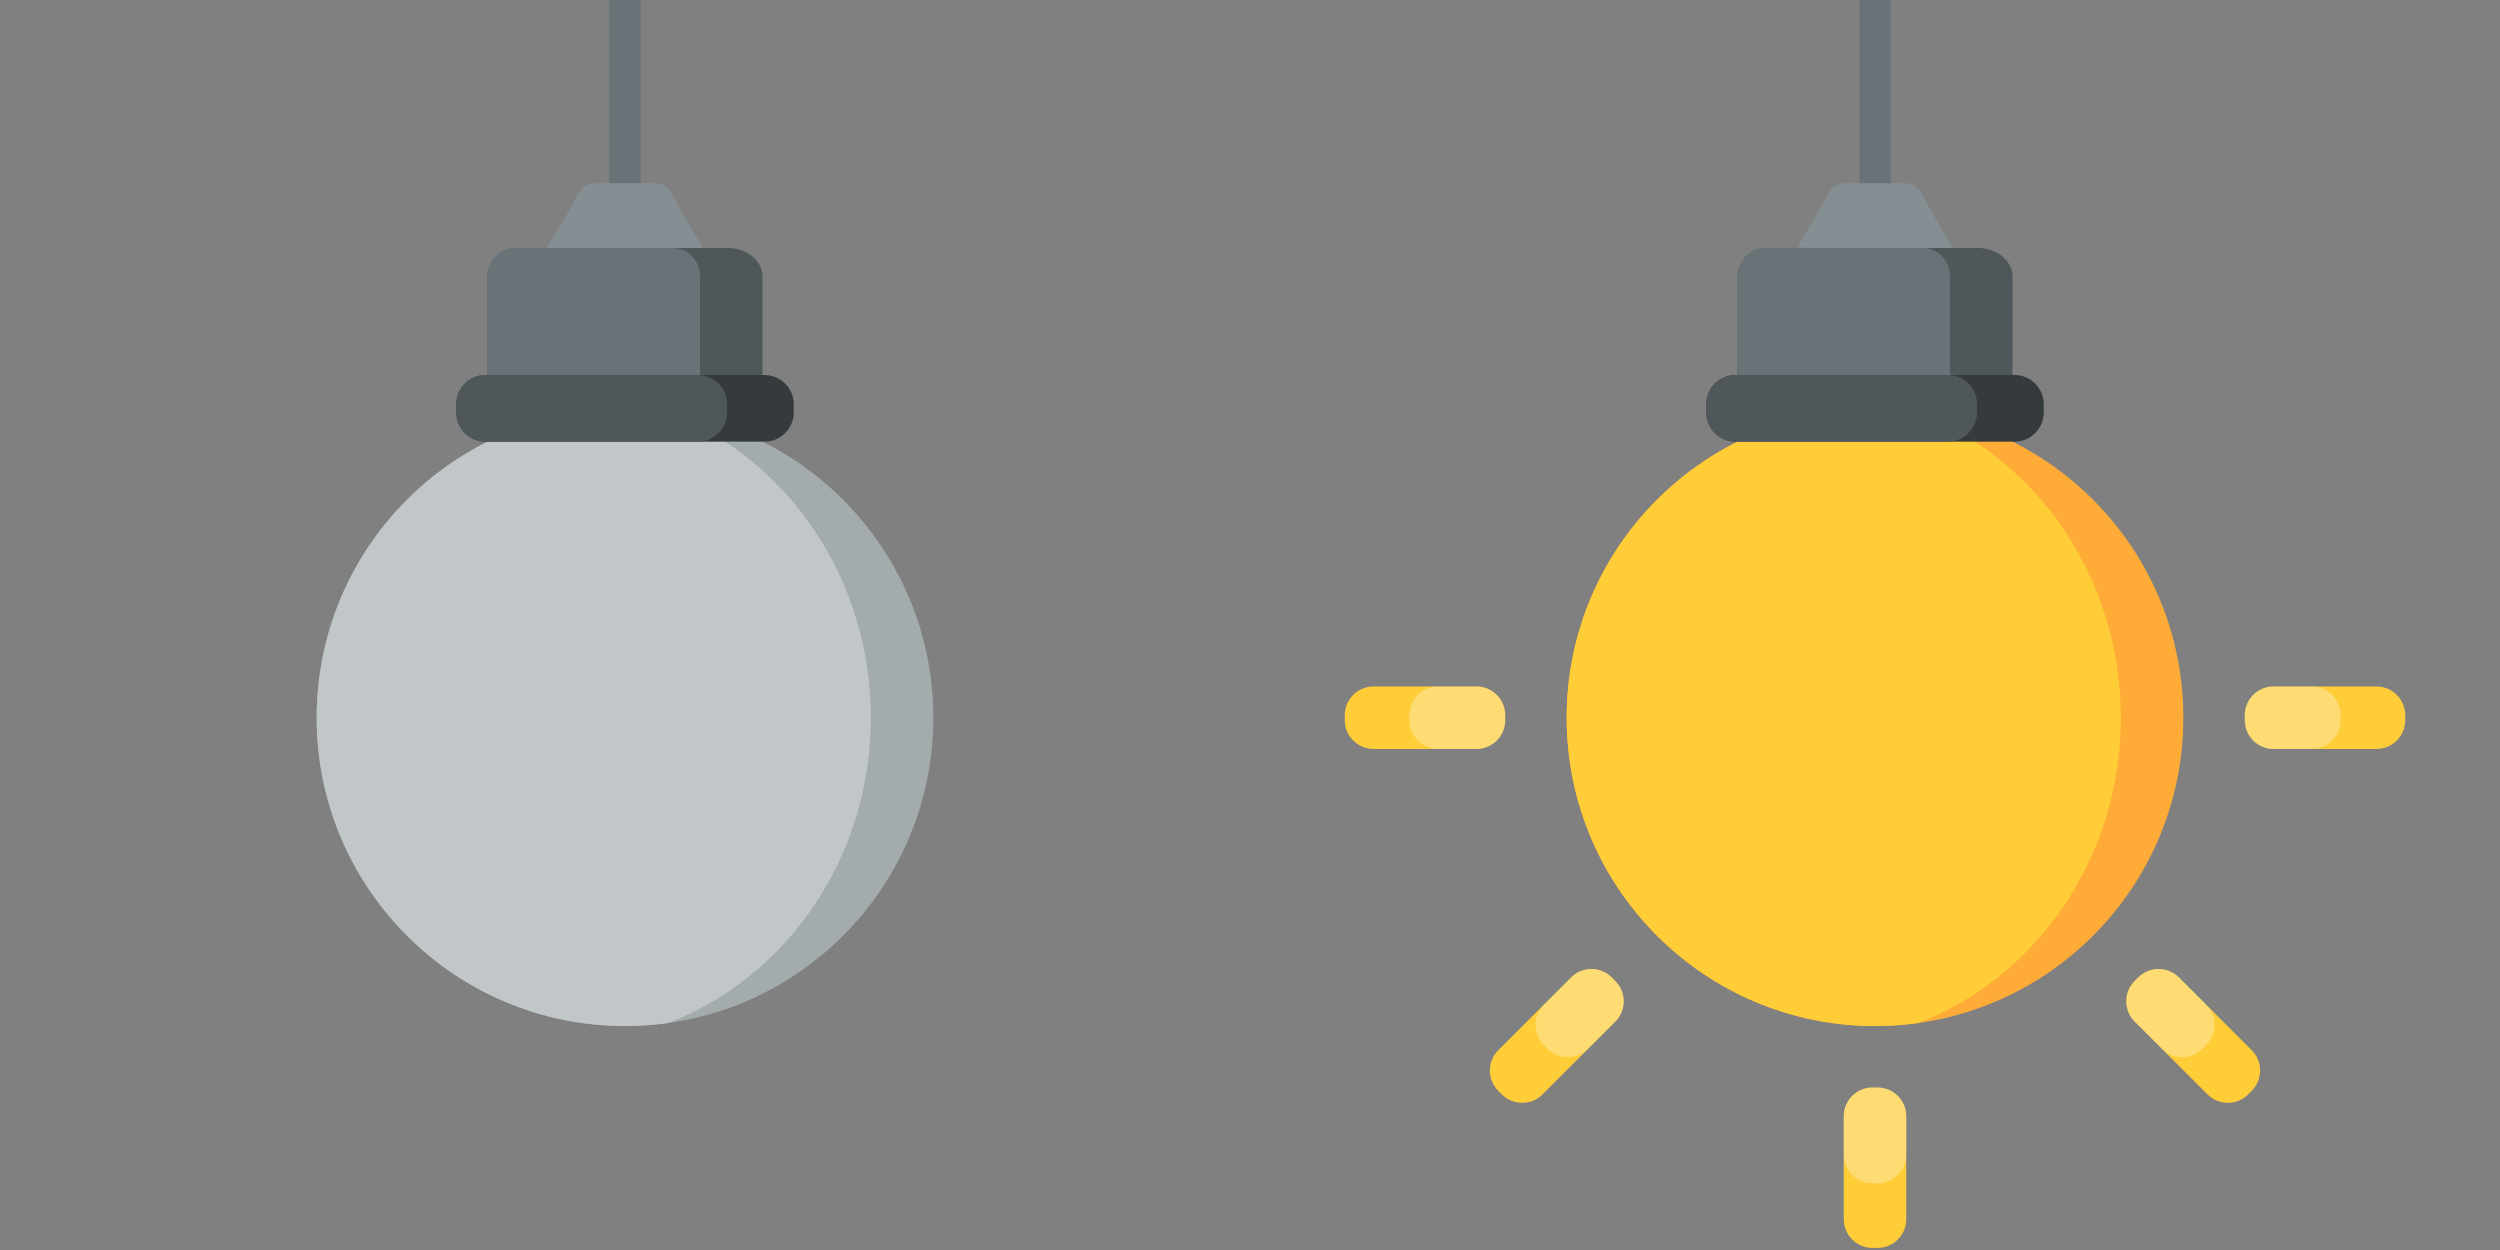 <?xml version="1.0" encoding="UTF-8" standalone="no"?><!DOCTYPE svg PUBLIC "-//W3C//DTD SVG 1.1//EN" "http://www.w3.org/Graphics/SVG/1.1/DTD/svg11.dtd"><svg width="100%" height="100%" viewBox="0 0 900 450" version="1.1" xmlns="http://www.w3.org/2000/svg" xmlns:xlink="http://www.w3.org/1999/xlink" xml:space="preserve" xmlns:serif="http://www.serif.com/" style="fill-rule:evenodd;clip-rule:evenodd;stroke-linejoin:round;stroke-miterlimit:2;"><rect x="0" y="0" width="900" height="450" fill="#808080" stroke="none"/><g><g><g><path d="M818.475,247.125c-5.712,0 -10.35,4.638 -10.35,10.35l0,1.8c0,5.712 4.638,10.35 10.35,10.35l37.05,0c5.712,0 10.35,-4.638 10.35,-10.35l0,-1.8c0,-5.712 -4.638,-10.35 -10.35,-10.35l-37.05,0Z" style="fill:#ffcd37;"/><path d="M818.475,247.125c-5.712,0 -10.35,4.638 -10.35,10.35l0,1.8c0,5.712 4.638,10.35 10.35,10.35l13.8,0c5.712,0 10.35,-4.638 10.35,-10.35l0,-1.8c0,-5.712 -4.638,-10.35 -10.35,-10.35l-13.8,0Z" style="fill:#fff;fill-opacity:0.3;"/></g><g><path d="M784.407,351.872c-4.039,-4.039 -10.598,-4.039 -14.637,0l-1.273,1.273c-4.039,4.039 -4.039,10.598 0,14.637l26.199,26.198c4.039,4.04 10.597,4.04 14.637,0l1.272,-1.272c4.04,-4.04 4.04,-10.598 0,-14.637l-26.198,-26.199Z" style="fill:#ffcd37;"/><path d="M784.407,351.872c-4.039,-4.039 -10.598,-4.039 -14.637,0l-1.273,1.273c-4.039,4.039 -4.039,10.598 0,14.637l9.758,9.758c4.039,4.039 10.598,4.039 14.637,0l1.273,-1.273c4.039,-4.039 4.039,-10.598 0,-14.637l-9.758,-9.758Z" style="fill:#fff;fill-opacity:0.3;"/></g><g><path d="M686.25,401.85c0,-5.712 -4.638,-10.35 -10.35,-10.35l-1.8,-0c-5.712,-0 -10.35,4.638 -10.35,10.35l0,37.05c0,5.712 4.638,10.35 10.35,10.35l1.8,0c5.712,0 10.35,-4.638 10.35,-10.35l0,-37.05Z" style="fill:#ffcd37;"/><path d="M686.25,401.85c0,-5.712 -4.638,-10.35 -10.35,-10.35l-1.8,-0c-5.712,-0 -10.35,4.638 -10.35,10.35l0,13.8c0,5.712 4.638,10.35 10.35,10.35l1.8,-0c5.712,-0 10.35,-4.638 10.35,-10.35l0,-13.8Z" style="fill:#fff;fill-opacity:0.3;"/></g><g><path d="M581.503,367.782c4.039,-4.039 4.039,-10.598 -0,-14.637l-1.273,-1.273c-4.039,-4.039 -10.598,-4.039 -14.637,0l-26.198,26.199c-4.04,4.039 -4.04,10.597 -0,14.637l1.272,1.272c4.04,4.04 10.598,4.04 14.637,0l26.199,-26.198Z" style="fill:#ffcd37;"/><path d="M581.503,367.782c4.039,-4.039 4.039,-10.598 -0,-14.637l-1.273,-1.273c-4.039,-4.039 -10.598,-4.039 -14.637,0l-9.758,9.758c-4.039,4.039 -4.039,10.598 -0,14.637l1.273,1.273c4.039,4.039 10.598,4.039 14.637,0l9.758,-9.758Z" style="fill:#fff;fill-opacity:0.3;"/></g><g><path d="M531.525,269.625c5.712,0 10.35,-4.638 10.35,-10.35l0,-1.8c0,-5.712 -4.638,-10.35 -10.35,-10.35l-37.05,0c-5.712,0 -10.35,4.638 -10.35,10.35l0,1.8c0,5.712 4.638,10.35 10.35,10.35l37.05,0Z" style="fill:#ffcd37;"/><path d="M531.525,269.625c5.712,0 10.35,-4.638 10.35,-10.35l0,-1.8c0,-5.712 -4.638,-10.35 -10.35,-10.35l-13.8,0c-5.712,0 -10.35,4.638 -10.35,10.35l0,1.8c0,5.712 4.638,10.35 10.35,10.35l13.8,0Z" style="fill:#fff;fill-opacity:0.3;"/></g></g><g><circle cx="675" cy="258.375" r="111" style="fill:#ffab37;"/><path d="M690.618,368.282c-5.106,0.721 -10.319,1.093 -15.618,1.093c-61.263,-0 -111,-49.737 -111,-111c0,-61.263 49.737,-111 111,-111c5.299,0 10.512,0.372 15.618,1.093c42.513,16.408 72.882,59.449 72.882,109.907c0,50.458 -30.369,93.499 -72.882,109.907Z" style="fill:#ffcd37;"/><rect x="669.375" y="0" width="11.25" height="66" style="fill:#697276;"/><path d="M645,92.25c0,0 9.049,-14.293 13.09,-22.413c1.182,-2.375 3.359,-3.837 5.713,-3.837l22.394,0c2.354,0 4.531,1.462 5.713,3.837c4.041,8.12 13.09,22.413 13.09,22.413l-60,0Z" style="fill:#858f93;"/><path d="M724.5,135.75l0,-36.27c0,-5.646 -5.693,-10.23 -12.705,-10.23l-73.59,0c-7.012,0 -12.705,4.584 -12.705,10.23l0,36.27l99,0Z" style="fill:#4f575b;"/><path d="M702,135.75l0,-36.27c0,-5.646 -4.399,-10.23 -9.817,-10.23l-56.866,0c-5.418,0 -9.817,4.584 -9.817,10.23l0,36.27l76.5,0Z" style="fill:#697276;"/><path d="M735.75,145.533c0,-5.813 -4.72,-10.533 -10.533,-10.533l-100.434,-0c-5.813,-0 -10.533,4.72 -10.533,10.533l0,2.934c0,5.813 4.72,10.533 10.533,10.533l100.434,0c5.813,0 10.533,-4.72 10.533,-10.533l0,-2.934Z" style="fill:#353a3d;"/><path d="M711.75,145.533c0,-5.813 -4.72,-10.533 -10.533,-10.533l-76.434,-0c-5.813,-0 -10.533,4.72 -10.533,10.533l0,2.934c0,5.813 4.72,10.533 10.533,10.533l76.434,0c5.813,0 10.533,-4.72 10.533,-10.533l0,-2.934Z" style="fill:#4f575b;"/></g></g><g><circle cx="225" cy="258.375" r="111" style="fill:#a3abad;"/><path d="M240.618,368.282c-5.106,0.721 -10.319,1.093 -15.618,1.093c-61.263,-0 -111,-49.737 -111,-111c0,-61.263 49.737,-111 111,-111c5.299,0 10.512,0.372 15.618,1.093c42.513,16.408 72.882,59.449 72.882,109.907c-0,50.458 -30.369,93.499 -72.882,109.907Z" style="fill:#c1c6c8;"/><rect x="219.375" y="0" width="11.25" height="66" style="fill:#697276;"/><path d="M195,92.25c-0,0 9.049,-14.293 13.09,-22.413c1.182,-2.375 3.359,-3.837 5.713,-3.837l22.394,0c2.354,0 4.531,1.462 5.713,3.837c4.041,8.12 13.09,22.413 13.09,22.413l-60,0Z" style="fill:#858f93;"/><path d="M274.5,135.75l-0,-36.27c-0,-5.646 -5.693,-10.23 -12.705,-10.23l-73.59,0c-7.012,0 -12.705,4.584 -12.705,10.23l0,36.27l99,0Z" style="fill:#4f575b;"/><path d="M252,135.75l-0,-36.27c-0,-5.646 -4.399,-10.23 -9.817,-10.23l-56.866,0c-5.418,0 -9.817,4.584 -9.817,10.23l-0,36.27l76.5,0Z" style="fill:#697276;"/><path d="M285.75,145.533c-0,-5.813 -4.72,-10.533 -10.533,-10.533l-100.434,-0c-5.813,-0 -10.533,4.72 -10.533,10.533l-0,2.934c-0,5.813 4.72,10.533 10.533,10.533l100.434,0c5.813,0 10.533,-4.72 10.533,-10.533l-0,-2.934Z" style="fill:#353a3d;"/><path d="M261.75,145.533c-0,-5.813 -4.72,-10.533 -10.533,-10.533l-76.434,-0c-5.813,-0 -10.533,4.72 -10.533,10.533l-0,2.934c-0,5.813 4.72,10.533 10.533,10.533l76.434,0c5.813,0 10.533,-4.72 10.533,-10.533l-0,-2.934Z" style="fill:#4f575b;"/></g></svg>